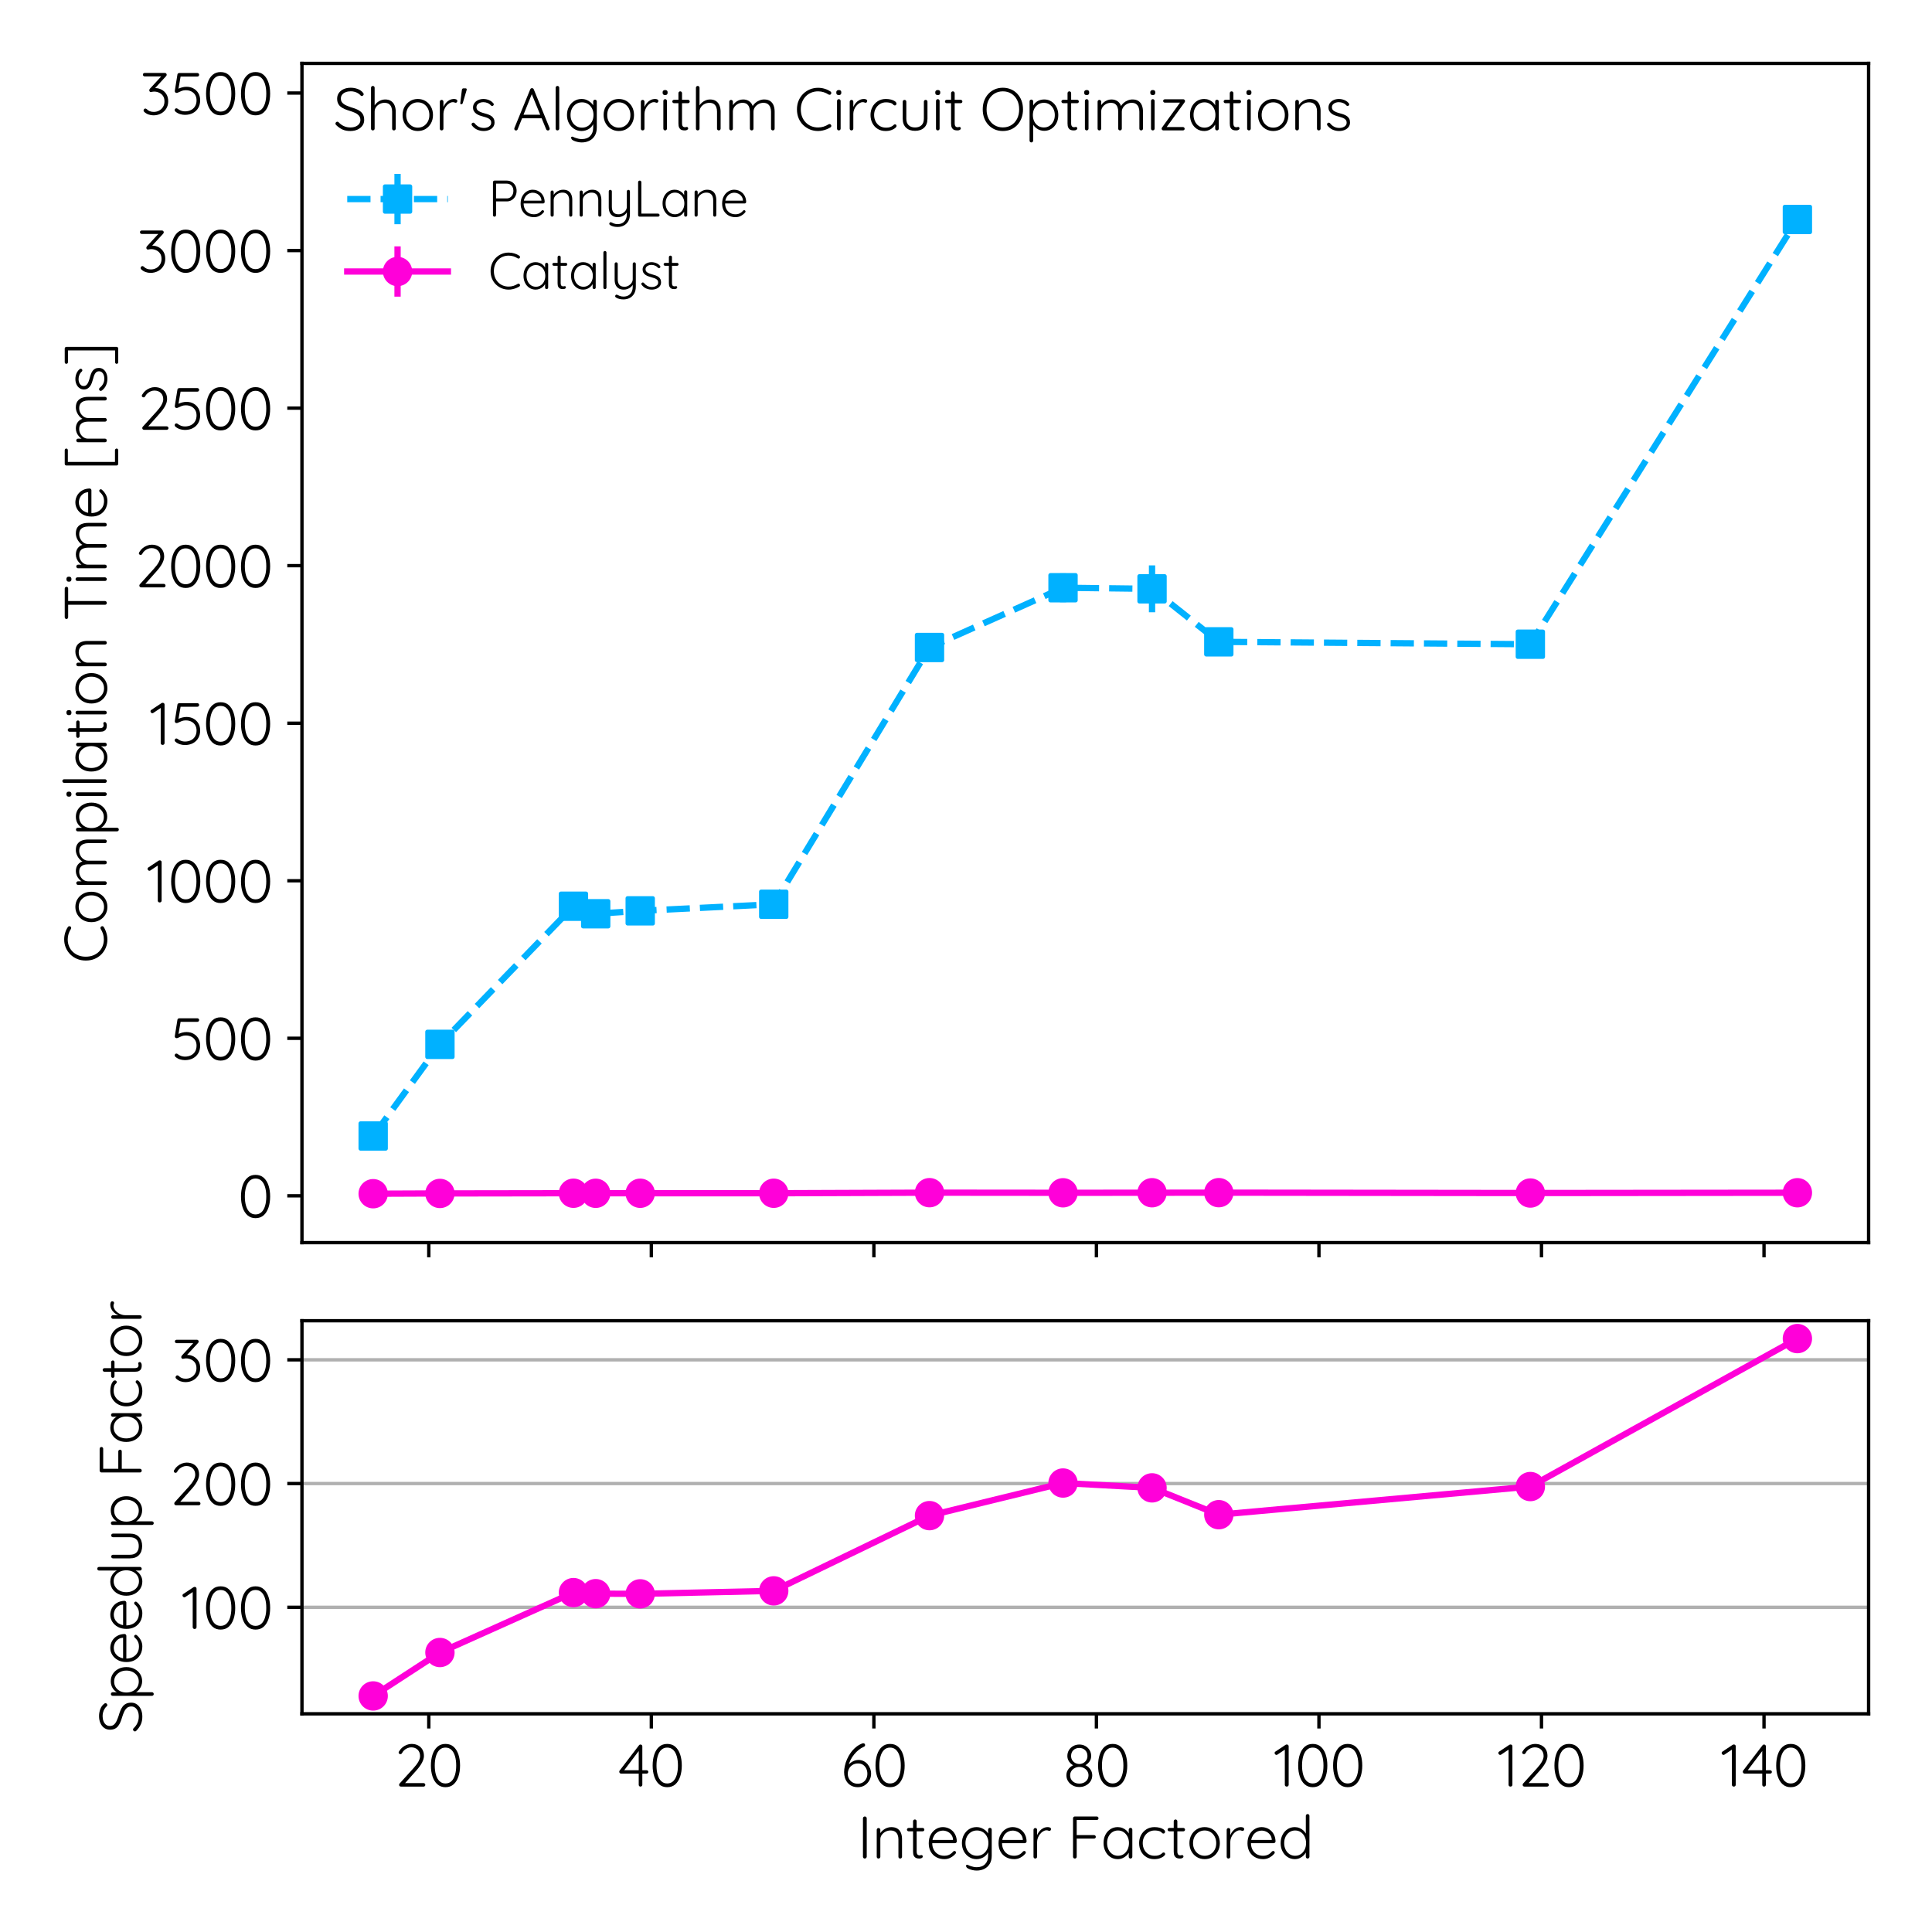 <?xml version="1.0" encoding="utf-8" standalone="no"?>
<!DOCTYPE svg PUBLIC "-//W3C//DTD SVG 1.1//EN"
  "http://www.w3.org/Graphics/SVG/1.1/DTD/svg11.dtd">
<svg xmlns:xlink="http://www.w3.org/1999/xlink" width="460.8pt" height="460.8pt" viewBox="0 0 460.8 460.8" xmlns="http://www.w3.org/2000/svg" version="1.1">
 <defs>
  <style type="text/css">*{stroke-linejoin: round; stroke-linecap: butt}</style>
 </defs>
 <g id="figure_1">
  <g id="patch_1">
   <path d="M 0 460.8 
L 460.8 460.8 
L 460.8 0 
L 0 0 
z
" style="fill: #ffffff"/>
  </g>
  <g id="axes_1">
   <g id="patch_2">
    <path d="M 72.02 296.385 
L 445.68 296.385 
L 445.68 15.12 
L 72.02 15.12 
z
" style="fill: #ffffff"/>
   </g>
   <g id="matplotlib.axis_1">
    <g id="xtick_1">
     <g id="line2d_1">
      <defs>
       <path id="m6ba1f72f2b" d="M 0 0 
L 0 3.5 
" style="stroke: #000000; stroke-width: 0.8"/>
      </defs>
      <g>
       <use xlink:href="#m6ba1f72f2b" x="102.274" y="296.385" style="stroke: #000000; stroke-width: 0.8"/>
      </g>
     </g>
    </g>
    <g id="xtick_2">
     <g id="line2d_2">
      <g>
       <use xlink:href="#m6ba1f72f2b" x="155.35" y="296.385" style="stroke: #000000; stroke-width: 0.8"/>
      </g>
     </g>
    </g>
    <g id="xtick_3">
     <g id="line2d_3">
      <g>
       <use xlink:href="#m6ba1f72f2b" x="208.427" y="296.385" style="stroke: #000000; stroke-width: 0.8"/>
      </g>
     </g>
    </g>
    <g id="xtick_4">
     <g id="line2d_4">
      <g>
       <use xlink:href="#m6ba1f72f2b" x="261.504" y="296.385" style="stroke: #000000; stroke-width: 0.8"/>
      </g>
     </g>
    </g>
    <g id="xtick_5">
     <g id="line2d_5">
      <g>
       <use xlink:href="#m6ba1f72f2b" x="314.581" y="296.385" style="stroke: #000000; stroke-width: 0.8"/>
      </g>
     </g>
    </g>
    <g id="xtick_6">
     <g id="line2d_6">
      <g>
       <use xlink:href="#m6ba1f72f2b" x="367.657" y="296.385" style="stroke: #000000; stroke-width: 0.8"/>
      </g>
     </g>
    </g>
    <g id="xtick_7">
     <g id="line2d_7">
      <g>
       <use xlink:href="#m6ba1f72f2b" x="420.734" y="296.385" style="stroke: #000000; stroke-width: 0.8"/>
      </g>
     </g>
    </g>
   </g>
   <g id="matplotlib.axis_2">
    <g id="ytick_1">
     <g id="line2d_8">
      <defs>
       <path id="md5bbe6d0d8" d="M 0 0 
L -3.5 0 
" style="stroke: #000000; stroke-width: 0.8"/>
      </defs>
      <g>
       <use xlink:href="#md5bbe6d0d8" x="72.02" y="285.216" style="stroke: #000000; stroke-width: 0.8"/>
      </g>
     </g>
     <g id="text_1">
      <!-- 0 -->
      <g transform="translate(56.69 290.396) scale(0.14 -0.14)">
       <defs>
        <path id="Quicksand-Regular-30" d="M 1901 -64 
Q 1389 -64 1043 243 
Q 698 550 525 1072 
Q 352 1594 352 2240 
Q 352 2893 525 3414 
Q 698 3936 1043 4240 
Q 1389 4544 1901 4544 
Q 2426 4544 2768 4240 
Q 3110 3936 3283 3414 
Q 3456 2893 3456 2240 
Q 3456 1594 3283 1072 
Q 3110 550 2768 243 
Q 2426 -64 1901 -64 
z
M 1901 333 
Q 2278 333 2531 569 
Q 2784 806 2915 1238 
Q 3046 1670 3046 2240 
Q 3046 2816 2915 3248 
Q 2784 3680 2531 3917 
Q 2278 4154 1901 4154 
Q 1530 4154 1277 3917 
Q 1024 3680 893 3248 
Q 762 2816 762 2240 
Q 762 1670 893 1238 
Q 1024 806 1277 569 
Q 1530 333 1901 333 
z
" transform="scale(0.016)"/>
       </defs>
       <use xlink:href="#Quicksand-Regular-30"/>
      </g>
     </g>
    </g>
    <g id="ytick_2">
     <g id="line2d_9">
      <g>
       <use xlink:href="#md5bbe6d0d8" x="72.02" y="247.64" style="stroke: #000000; stroke-width: 0.8"/>
      </g>
     </g>
     <g id="text_2">
      <!-- 500 -->
      <g transform="translate(40.73 252.82) scale(0.14 -0.14)">
       <defs>
        <path id="Quicksand-Regular-35" d="M 1498 -13 
Q 1235 -13 969 73 
Q 704 160 499 333 
Q 461 365 438 409 
Q 416 454 416 499 
Q 416 563 467 624 
Q 518 685 602 685 
Q 672 685 742 627 
Q 909 499 1104 428 
Q 1299 358 1498 358 
Q 1875 358 2156 502 
Q 2438 646 2592 912 
Q 2746 1178 2746 1530 
Q 2746 1856 2605 2096 
Q 2464 2336 2205 2473 
Q 1946 2611 1594 2611 
Q 1363 2611 1174 2540 
Q 986 2470 848 2396 
Q 710 2323 627 2323 
Q 550 2323 502 2361 
Q 454 2400 438 2457 
Q 422 2515 435 2579 
L 710 4288 
Q 717 4346 771 4394 
Q 826 4442 909 4442 
L 2835 4442 
Q 2912 4442 2966 4387 
Q 3021 4333 3021 4256 
Q 3021 4173 2966 4118 
Q 2912 4064 2835 4064 
L 998 4064 
L 1056 4122 
L 794 2605 
L 678 2688 
Q 762 2752 918 2816 
Q 1075 2880 1270 2928 
Q 1466 2976 1683 2976 
Q 2099 2976 2425 2793 
Q 2752 2611 2941 2288 
Q 3130 1965 3130 1542 
Q 3130 1075 2928 726 
Q 2726 378 2361 182 
Q 1997 -13 1498 -13 
z
" transform="scale(0.016)"/>
       </defs>
       <use xlink:href="#Quicksand-Regular-35"/>
       <use xlink:href="#Quicksand-Regular-30" x="54.5"/>
       <use xlink:href="#Quicksand-Regular-30" x="114"/>
      </g>
     </g>
    </g>
    <g id="ytick_3">
     <g id="line2d_10">
      <g>
       <use xlink:href="#md5bbe6d0d8" x="72.02" y="210.064" style="stroke: #000000; stroke-width: 0.8"/>
      </g>
     </g>
     <g id="text_3">
      <!-- 1000 -->
      <g transform="translate(34.85 215.244) scale(0.14 -0.14)">
       <defs>
        <path id="Quicksand-Regular-31" d="M 1446 0 
Q 1357 0 1299 57 
Q 1242 115 1242 192 
L 1242 4045 
L 1312 3981 
L 461 3411 
Q 410 3373 352 3373 
Q 275 3373 214 3437 
Q 154 3501 154 3578 
Q 154 3680 256 3738 
L 1325 4448 
Q 1363 4474 1404 4480 
Q 1446 4486 1478 4480 
Q 1562 4474 1606 4419 
Q 1651 4365 1651 4288 
L 1651 192 
Q 1651 115 1593 57 
Q 1536 0 1446 0 
z
" transform="scale(0.016)"/>
       </defs>
       <use xlink:href="#Quicksand-Regular-31"/>
       <use xlink:href="#Quicksand-Regular-30" x="37"/>
       <use xlink:href="#Quicksand-Regular-30" x="96.5"/>
       <use xlink:href="#Quicksand-Regular-30" x="156"/>
      </g>
     </g>
    </g>
    <g id="ytick_4">
     <g id="line2d_11">
      <g>
       <use xlink:href="#md5bbe6d0d8" x="72.02" y="172.488" style="stroke: #000000; stroke-width: 0.8"/>
      </g>
     </g>
     <g id="text_4">
      <!-- 1500 -->
      <g transform="translate(35.55 177.668) scale(0.14 -0.14)">
       <use xlink:href="#Quicksand-Regular-31"/>
       <use xlink:href="#Quicksand-Regular-35" x="37"/>
       <use xlink:href="#Quicksand-Regular-30" x="91.5"/>
       <use xlink:href="#Quicksand-Regular-30" x="151"/>
      </g>
     </g>
    </g>
    <g id="ytick_5">
     <g id="line2d_12">
      <g>
       <use xlink:href="#md5bbe6d0d8" x="72.02" y="134.912" style="stroke: #000000; stroke-width: 0.8"/>
      </g>
     </g>
     <g id="text_5">
      <!-- 2000 -->
      <g transform="translate(32.273 140.092) scale(0.14 -0.14)">
       <defs>
        <path id="Quicksand-Regular-32" d="M 3034 371 
Q 3110 371 3164 316 
Q 3219 262 3219 186 
Q 3219 102 3164 51 
Q 3110 0 3034 0 
L 634 0 
Q 550 0 489 48 
Q 429 96 429 192 
Q 429 262 480 326 
L 1958 1958 
Q 2310 2342 2486 2665 
Q 2662 2989 2662 3245 
Q 2662 3667 2406 3923 
Q 2150 4179 1715 4179 
Q 1517 4179 1321 4096 
Q 1126 4013 976 3878 
Q 826 3744 742 3571 
Q 704 3507 662 3481 
Q 621 3456 570 3456 
Q 493 3456 435 3504 
Q 378 3552 378 3622 
Q 378 3667 400 3712 
Q 422 3757 467 3814 
Q 582 4013 787 4179 
Q 992 4346 1245 4445 
Q 1498 4544 1741 4544 
Q 2150 4544 2448 4387 
Q 2746 4230 2909 3945 
Q 3072 3661 3072 3270 
Q 3072 2938 2864 2544 
Q 2656 2150 2246 1696 
L 998 294 
L 934 371 
L 3034 371 
z
" transform="scale(0.016)"/>
       </defs>
       <use xlink:href="#Quicksand-Regular-32"/>
       <use xlink:href="#Quicksand-Regular-30" x="55.4"/>
       <use xlink:href="#Quicksand-Regular-30" x="114.9"/>
       <use xlink:href="#Quicksand-Regular-30" x="174.4"/>
      </g>
     </g>
    </g>
    <g id="ytick_6">
     <g id="line2d_13">
      <g>
       <use xlink:href="#md5bbe6d0d8" x="72.02" y="97.336" style="stroke: #000000; stroke-width: 0.8"/>
      </g>
     </g>
     <g id="text_6">
      <!-- 2500 -->
      <g transform="translate(32.973 102.516) scale(0.14 -0.14)">
       <use xlink:href="#Quicksand-Regular-32"/>
       <use xlink:href="#Quicksand-Regular-35" x="55.4"/>
       <use xlink:href="#Quicksand-Regular-30" x="109.9"/>
       <use xlink:href="#Quicksand-Regular-30" x="169.4"/>
      </g>
     </g>
    </g>
    <g id="ytick_7">
     <g id="line2d_14">
      <g>
       <use xlink:href="#md5bbe6d0d8" x="72.02" y="59.76" style="stroke: #000000; stroke-width: 0.8"/>
      </g>
     </g>
     <g id="text_7">
      <!-- 3000 -->
      <g transform="translate(32.693 64.94) scale(0.14 -0.14)">
       <defs>
        <path id="Quicksand-Regular-33" d="M 570 659 
Q 602 659 637 646 
Q 672 634 723 589 
Q 858 448 1043 374 
Q 1229 301 1466 301 
Q 1779 301 2038 441 
Q 2298 582 2451 835 
Q 2605 1088 2605 1414 
Q 2605 1786 2441 2013 
Q 2278 2240 2025 2352 
Q 1773 2464 1510 2464 
Q 1440 2464 1373 2454 
Q 1306 2445 1248 2432 
Q 1190 2419 1158 2419 
Q 1075 2419 1030 2473 
Q 986 2528 986 2611 
Q 986 2656 1005 2691 
Q 1024 2726 1056 2771 
L 2355 4186 
L 2432 4083 
L 493 4083 
Q 416 4083 361 4137 
Q 307 4192 307 4269 
Q 307 4346 361 4397 
Q 416 4448 493 4448 
L 2643 4448 
Q 2752 4448 2797 4381 
Q 2842 4314 2842 4250 
Q 2842 4211 2822 4176 
Q 2803 4141 2771 4102 
L 1472 2688 
L 1331 2771 
Q 1350 2790 1462 2812 
Q 1574 2835 1638 2835 
Q 1990 2835 2300 2668 
Q 2611 2502 2806 2192 
Q 3002 1882 3002 1427 
Q 3002 979 2790 643 
Q 2579 307 2220 121 
Q 1862 -64 1427 -64 
Q 1165 -64 909 25 
Q 653 115 461 294 
Q 416 333 397 371 
Q 378 410 378 448 
Q 378 525 432 592 
Q 486 659 570 659 
z
" transform="scale(0.016)"/>
       </defs>
       <use xlink:href="#Quicksand-Regular-33"/>
       <use xlink:href="#Quicksand-Regular-30" x="52.4"/>
       <use xlink:href="#Quicksand-Regular-30" x="111.9"/>
       <use xlink:href="#Quicksand-Regular-30" x="171.4"/>
      </g>
     </g>
    </g>
    <g id="ytick_8">
     <g id="line2d_15">
      <g>
       <use xlink:href="#md5bbe6d0d8" x="72.02" y="22.184" style="stroke: #000000; stroke-width: 0.8"/>
      </g>
     </g>
     <g id="text_8">
      <!-- 3500 -->
      <g transform="translate(33.393 27.364) scale(0.14 -0.14)">
       <use xlink:href="#Quicksand-Regular-33"/>
       <use xlink:href="#Quicksand-Regular-35" x="52.4"/>
       <use xlink:href="#Quicksand-Regular-30" x="106.9"/>
       <use xlink:href="#Quicksand-Regular-30" x="166.4"/>
      </g>
     </g>
    </g>
    <g id="text_9">
     <!-- Compilation Time [ms] -->
     <g transform="translate(25.473 229.787) rotate(-90) scale(0.14 -0.14)">
      <defs>
       <path id="Quicksand-Regular-43" d="M 3872 4147 
Q 3949 4096 3961 4016 
Q 3974 3936 3923 3859 
Q 3878 3802 3808 3795 
Q 3738 3789 3674 3821 
Q 3430 3981 3152 4070 
Q 2874 4160 2554 4160 
Q 2163 4160 1827 4022 
Q 1491 3885 1241 3625 
Q 992 3366 854 3014 
Q 717 2662 717 2240 
Q 717 1805 857 1449 
Q 998 1094 1251 838 
Q 1504 582 1837 448 
Q 2170 314 2554 314 
Q 2867 314 3145 403 
Q 3424 493 3667 646 
Q 3731 685 3804 675 
Q 3878 666 3923 602 
Q 3981 531 3965 451 
Q 3949 371 3878 326 
Q 3718 224 3500 134 
Q 3283 45 3040 -9 
Q 2797 -64 2554 -64 
Q 2093 -64 1689 102 
Q 1286 269 972 573 
Q 659 877 483 1299 
Q 307 1722 307 2240 
Q 307 2739 480 3158 
Q 653 3578 960 3885 
Q 1267 4192 1676 4365 
Q 2086 4538 2554 4538 
Q 2918 4538 3257 4435 
Q 3597 4333 3872 4147 
z
" transform="scale(0.016)"/>
       <path id="Quicksand-Regular-6f" d="M 3552 1638 
Q 3552 1152 3341 765 
Q 3130 378 2765 157 
Q 2400 -64 1933 -64 
Q 1478 -64 1110 157 
Q 742 378 528 765 
Q 314 1152 314 1638 
Q 314 2131 528 2515 
Q 742 2899 1110 3123 
Q 1478 3347 1933 3347 
Q 2400 3347 2765 3123 
Q 3130 2899 3341 2515 
Q 3552 2131 3552 1638 
z
M 3168 1638 
Q 3168 2029 3008 2333 
Q 2848 2637 2569 2813 
Q 2291 2989 1933 2989 
Q 1587 2989 1305 2813 
Q 1024 2637 861 2333 
Q 698 2029 698 1638 
Q 698 1248 861 947 
Q 1024 646 1305 470 
Q 1587 294 1933 294 
Q 2291 294 2569 470 
Q 2848 646 3008 947 
Q 3168 1248 3168 1638 
z
" transform="scale(0.016)"/>
       <path id="Quicksand-Regular-6d" d="M 1978 3296 
Q 2374 3296 2656 3088 
Q 2938 2880 3040 2470 
L 2950 2445 
L 2989 2560 
Q 3072 2752 3267 2921 
Q 3462 3091 3712 3193 
Q 3962 3296 4218 3296 
Q 4621 3296 4867 3123 
Q 5114 2950 5226 2659 
Q 5338 2368 5338 2003 
L 5338 192 
Q 5338 115 5283 57 
Q 5229 0 5146 0 
Q 5062 0 5008 57 
Q 4954 115 4954 192 
L 4954 1984 
Q 4954 2246 4870 2464 
Q 4787 2682 4608 2810 
Q 4429 2938 4128 2938 
Q 3866 2938 3626 2810 
Q 3386 2682 3235 2464 
Q 3085 2246 3085 1984 
L 3085 192 
Q 3085 115 3030 57 
Q 2976 0 2893 0 
Q 2810 0 2755 57 
Q 2701 115 2701 192 
L 2701 2003 
Q 2701 2266 2624 2477 
Q 2547 2688 2374 2813 
Q 2202 2938 1907 2938 
Q 1645 2938 1411 2813 
Q 1178 2688 1034 2477 
Q 890 2266 890 2003 
L 890 192 
Q 890 115 832 57 
Q 774 0 698 0 
Q 608 0 557 57 
Q 506 115 506 192 
L 506 3059 
Q 506 3136 560 3193 
Q 614 3251 698 3251 
Q 781 3251 835 3193 
Q 890 3136 890 3059 
L 890 2464 
L 717 2227 
Q 736 2419 841 2611 
Q 947 2803 1120 2956 
Q 1293 3110 1513 3203 
Q 1734 3296 1978 3296 
z
" transform="scale(0.016)"/>
       <path id="Quicksand-Regular-70" d="M 2061 3296 
Q 2496 3296 2832 3081 
Q 3168 2867 3366 2492 
Q 3565 2118 3565 1632 
Q 3565 1146 3366 768 
Q 3168 390 2829 172 
Q 2490 -45 2067 -45 
Q 1843 -45 1641 22 
Q 1440 90 1273 205 
Q 1107 320 979 477 
Q 851 634 774 819 
L 890 902 
L 890 -1088 
Q 890 -1165 835 -1222 
Q 781 -1280 698 -1280 
Q 614 -1280 560 -1222 
Q 506 -1165 506 -1088 
L 506 3085 
Q 506 3168 557 3225 
Q 608 3283 698 3283 
Q 781 3283 835 3225 
Q 890 3168 890 3085 
L 890 2394 
L 800 2445 
Q 864 2643 989 2800 
Q 1114 2957 1280 3069 
Q 1446 3181 1644 3238 
Q 1843 3296 2061 3296 
z
M 2029 2938 
Q 1683 2938 1420 2768 
Q 1158 2598 1008 2307 
Q 858 2016 858 1632 
Q 858 1254 1008 953 
Q 1158 653 1420 483 
Q 1683 314 2029 314 
Q 2368 314 2627 483 
Q 2886 653 3040 953 
Q 3194 1254 3194 1632 
Q 3194 2010 3040 2304 
Q 2886 2598 2627 2768 
Q 2368 2938 2029 2938 
z
" transform="scale(0.016)"/>
       <path id="Quicksand-Regular-69" d="M 877 192 
Q 877 115 819 57 
Q 762 0 685 0 
Q 602 0 547 57 
Q 493 115 493 192 
L 493 3136 
Q 493 3213 547 3270 
Q 602 3328 685 3328 
Q 768 3328 822 3270 
Q 877 3213 877 3136 
L 877 192 
z
M 685 3763 
Q 550 3763 483 3824 
Q 416 3885 416 4000 
L 416 4064 
Q 416 4179 489 4240 
Q 563 4301 691 4301 
Q 813 4301 880 4240 
Q 947 4179 947 4064 
L 947 4000 
Q 947 3885 880 3824 
Q 813 3763 685 3763 
z
" transform="scale(0.016)"/>
       <path id="Quicksand-Regular-6c" d="M 928 192 
Q 928 115 870 57 
Q 813 0 736 0 
Q 653 0 598 57 
Q 544 115 544 192 
L 544 4544 
Q 544 4621 601 4678 
Q 659 4736 736 4736 
Q 819 4736 873 4678 
Q 928 4621 928 4544 
L 928 192 
z
" transform="scale(0.016)"/>
       <path id="Quicksand-Regular-61" d="M 3187 3270 
Q 3270 3270 3324 3212 
Q 3379 3155 3379 3072 
L 3379 192 
Q 3379 115 3321 57 
Q 3264 0 3187 0 
Q 3104 0 3049 57 
Q 2995 115 2995 192 
L 2995 954 
L 3104 1005 
Q 3104 826 3005 640 
Q 2906 454 2733 294 
Q 2560 134 2326 35 
Q 2093 -64 1824 -64 
Q 1389 -64 1046 160 
Q 704 384 509 774 
Q 314 1165 314 1651 
Q 314 2150 512 2531 
Q 710 2912 1049 3129 
Q 1389 3347 1818 3347 
Q 2093 3347 2333 3251 
Q 2573 3155 2752 2988 
Q 2931 2822 3030 2608 
Q 3130 2394 3130 2163 
L 2995 2259 
L 2995 3072 
Q 2995 3155 3049 3212 
Q 3104 3270 3187 3270 
z
M 1856 294 
Q 2195 294 2457 470 
Q 2720 646 2870 956 
Q 3021 1267 3021 1651 
Q 3021 2029 2870 2329 
Q 2720 2630 2457 2809 
Q 2195 2989 1856 2989 
Q 1523 2989 1257 2816 
Q 992 2643 841 2342 
Q 691 2042 691 1651 
Q 691 1267 841 956 
Q 992 646 1254 470 
Q 1517 294 1856 294 
z
" transform="scale(0.016)"/>
       <path id="Quicksand-Regular-74" d="M 294 3258 
L 1786 3258 
Q 1862 3258 1913 3203 
Q 1965 3149 1965 3072 
Q 1965 3002 1913 2950 
Q 1862 2899 1786 2899 
L 294 2899 
Q 218 2899 163 2953 
Q 109 3008 109 3078 
Q 109 3155 163 3206 
Q 218 3258 294 3258 
z
M 954 4160 
Q 1037 4160 1091 4102 
Q 1146 4045 1146 3968 
L 1146 755 
Q 1146 576 1194 486 
Q 1242 397 1318 368 
Q 1395 339 1472 339 
Q 1523 339 1564 355 
Q 1606 371 1658 371 
Q 1715 371 1756 326 
Q 1798 282 1798 211 
Q 1798 122 1696 61 
Q 1594 0 1453 0 
Q 1395 0 1280 9 
Q 1165 19 1043 80 
Q 922 141 842 294 
Q 762 448 762 736 
L 762 3968 
Q 762 4045 816 4102 
Q 870 4160 954 4160 
z
" transform="scale(0.016)"/>
       <path id="Quicksand-Regular-6e" d="M 2048 3347 
Q 2470 3347 2723 3177 
Q 2976 3008 3088 2717 
Q 3200 2426 3200 2074 
L 3200 192 
Q 3200 115 3142 57 
Q 3085 0 3008 0 
Q 2918 0 2867 57 
Q 2816 115 2816 192 
L 2816 2054 
Q 2816 2310 2733 2521 
Q 2650 2733 2461 2861 
Q 2272 2989 1965 2989 
Q 1690 2989 1443 2861 
Q 1197 2733 1043 2521 
Q 890 2310 890 2054 
L 890 192 
Q 890 115 832 57 
Q 774 0 698 0 
Q 608 0 557 57 
Q 506 115 506 192 
L 506 3059 
Q 506 3136 560 3193 
Q 614 3251 698 3251 
Q 781 3251 835 3193 
Q 890 3136 890 3059 
L 890 2522 
L 742 2291 
Q 755 2496 873 2685 
Q 992 2874 1177 3024 
Q 1363 3174 1590 3260 
Q 1818 3347 2048 3347 
z
" transform="scale(0.016)"/>
       <path id="Quicksand-Regular-20" transform="scale(0.016)"/>
       <path id="Quicksand-Regular-54" d="M 1933 0 
Q 1843 0 1788 57 
Q 1734 115 1734 192 
L 1734 4269 
L 2131 4269 
L 2131 192 
Q 2131 115 2073 57 
Q 2016 0 1933 0 
z
M 410 4115 
Q 333 4115 275 4166 
Q 218 4218 218 4301 
Q 218 4378 275 4429 
Q 333 4480 410 4480 
L 3456 4480 
Q 3533 4480 3590 4429 
Q 3648 4378 3648 4294 
Q 3648 4211 3590 4163 
Q 3533 4115 3456 4115 
L 410 4115 
z
" transform="scale(0.016)"/>
       <path id="Quicksand-Regular-65" d="M 1984 -64 
Q 1491 -64 1113 147 
Q 736 358 525 736 
Q 314 1114 314 1619 
Q 314 2163 528 2547 
Q 742 2931 1084 3139 
Q 1427 3347 1811 3347 
Q 2093 3347 2358 3248 
Q 2624 3149 2832 2953 
Q 3040 2758 3165 2476 
Q 3290 2195 3302 1824 
Q 3296 1747 3238 1692 
Q 3181 1638 3104 1638 
L 538 1638 
L 461 1984 
L 2982 1984 
L 2899 1907 
L 2899 2035 
Q 2874 2336 2707 2547 
Q 2541 2758 2304 2867 
Q 2067 2976 1811 2976 
Q 1619 2976 1417 2899 
Q 1216 2822 1053 2659 
Q 890 2496 787 2243 
Q 685 1990 685 1645 
Q 685 1267 838 960 
Q 992 653 1283 473 
Q 1574 294 1978 294 
Q 2202 294 2381 358 
Q 2560 422 2694 528 
Q 2829 634 2918 749 
Q 2989 806 3059 806 
Q 3123 806 3171 755 
Q 3219 704 3219 640 
Q 3219 563 3155 506 
Q 2963 275 2656 105 
Q 2349 -64 1984 -64 
z
" transform="scale(0.016)"/>
       <path id="Quicksand-Regular-5b" d="M 685 -1216 
Q 614 -1216 563 -1165 
Q 512 -1114 512 -1043 
L 512 4307 
Q 512 4378 563 4429 
Q 614 4480 685 4480 
L 2144 4480 
Q 2214 4480 2265 4432 
Q 2317 4384 2317 4314 
Q 2317 4243 2265 4195 
Q 2214 4147 2144 4147 
L 832 4147 
L 890 4192 
L 890 -954 
L 838 -870 
L 2144 -870 
Q 2214 -870 2265 -924 
Q 2317 -979 2317 -1050 
Q 2317 -1114 2265 -1165 
Q 2214 -1216 2144 -1216 
L 685 -1216 
z
" transform="scale(0.016)"/>
       <path id="Quicksand-Regular-73" d="M 320 518 
Q 269 595 272 668 
Q 275 742 352 787 
Q 403 832 470 825 
Q 538 819 595 762 
Q 768 538 1014 400 
Q 1261 262 1600 262 
Q 1779 262 1955 323 
Q 2131 384 2246 509 
Q 2362 634 2362 826 
Q 2362 1024 2246 1145 
Q 2131 1267 1948 1337 
Q 1766 1408 1562 1459 
Q 1344 1517 1139 1590 
Q 934 1664 777 1776 
Q 621 1888 525 2048 
Q 429 2208 429 2438 
Q 429 2707 576 2912 
Q 723 3117 976 3232 
Q 1229 3347 1549 3347 
Q 1709 3347 1894 3305 
Q 2080 3264 2259 3168 
Q 2438 3072 2579 2906 
Q 2637 2848 2637 2774 
Q 2637 2701 2573 2643 
Q 2522 2605 2454 2605 
Q 2387 2605 2342 2656 
Q 2189 2829 1977 2918 
Q 1766 3008 1523 3008 
Q 1338 3008 1174 2947 
Q 1011 2886 902 2764 
Q 794 2643 794 2445 
Q 806 2259 924 2144 
Q 1043 2029 1238 1952 
Q 1434 1875 1677 1811 
Q 1882 1760 2070 1689 
Q 2259 1619 2403 1513 
Q 2547 1408 2633 1248 
Q 2720 1088 2720 845 
Q 2720 563 2563 358 
Q 2406 154 2144 45 
Q 1882 -64 1562 -64 
Q 1216 -64 893 70 
Q 570 205 320 518 
z
" transform="scale(0.016)"/>
       <path id="Quicksand-Regular-5d" d="M 1856 4480 
Q 1926 4480 1977 4429 
Q 2029 4378 2029 4307 
L 2029 -1043 
Q 2029 -1114 1977 -1165 
Q 1926 -1216 1856 -1216 
L 397 -1216 
Q 326 -1216 275 -1168 
Q 224 -1120 224 -1050 
Q 224 -979 275 -931 
Q 326 -883 397 -883 
L 1709 -883 
L 1651 -928 
L 1651 4218 
L 1696 4134 
L 397 4134 
Q 326 4134 275 4188 
Q 224 4243 224 4314 
Q 224 4384 275 4432 
Q 326 4480 397 4480 
L 1856 4480 
z
" transform="scale(0.016)"/>
      </defs>
      <use xlink:href="#Quicksand-Regular-43"/>
      <use xlink:href="#Quicksand-Regular-6f" x="65.3"/>
      <use xlink:href="#Quicksand-Regular-6d" x="125.7"/>
      <use xlink:href="#Quicksand-Regular-70" x="216.9"/>
      <use xlink:href="#Quicksand-Regular-69" x="277.5"/>
      <use xlink:href="#Quicksand-Regular-6c" x="298.9"/>
      <use xlink:href="#Quicksand-Regular-61" x="321.9"/>
      <use xlink:href="#Quicksand-Regular-74" x="382.5"/>
      <use xlink:href="#Quicksand-Regular-69" x="416.4"/>
      <use xlink:href="#Quicksand-Regular-6f" x="437.8"/>
      <use xlink:href="#Quicksand-Regular-6e" x="498.2"/>
      <use xlink:href="#Quicksand-Regular-20" x="556"/>
      <use xlink:href="#Quicksand-Regular-54" x="583.3"/>
      <use xlink:href="#Quicksand-Regular-69" x="643.7"/>
      <use xlink:href="#Quicksand-Regular-6d" x="665.1"/>
      <use xlink:href="#Quicksand-Regular-65" x="756.3"/>
      <use xlink:href="#Quicksand-Regular-20" x="812.8"/>
      <use xlink:href="#Quicksand-Regular-5b" x="840.1"/>
      <use xlink:href="#Quicksand-Regular-6d" x="879.8"/>
      <use xlink:href="#Quicksand-Regular-73" x="971"/>
      <use xlink:href="#Quicksand-Regular-5d" x="1017.9"/>
     </g>
    </g>
   </g>
   <g id="LineCollection_1">
    <path d="M 89.005 271.883 
L 89.005 270.003 
" clip-path="url(#pa24c3b5146)" style="fill: none; stroke: #00b1ff; stroke-width: 1.5"/>
    <path d="M 104.928 250.349 
L 104.928 247.83 
" clip-path="url(#pa24c3b5146)" style="fill: none; stroke: #00b1ff; stroke-width: 1.5"/>
    <path d="M 136.774 218.296 
L 136.774 213.996 
" clip-path="url(#pa24c3b5146)" style="fill: none; stroke: #00b1ff; stroke-width: 1.5"/>
    <path d="M 142.081 219.793 
L 142.081 216.084 
" clip-path="url(#pa24c3b5146)" style="fill: none; stroke: #00b1ff; stroke-width: 1.5"/>
    <path d="M 152.697 217.901 
L 152.697 216.59 
" clip-path="url(#pa24c3b5146)" style="fill: none; stroke: #00b1ff; stroke-width: 1.5"/>
    <path d="M 184.543 217.871 
L 184.543 213.477 
" clip-path="url(#pa24c3b5146)" style="fill: none; stroke: #00b1ff; stroke-width: 1.5"/>
    <path d="M 221.696 156.262 
L 221.696 152.606 
" clip-path="url(#pa24c3b5146)" style="fill: none; stroke: #00b1ff; stroke-width: 1.5"/>
    <path d="M 253.542 143.63 
L 253.542 136.736 
" clip-path="url(#pa24c3b5146)" style="fill: none; stroke: #00b1ff; stroke-width: 1.5"/>
    <path d="M 274.773 146.026 
L 274.773 134.853 
" clip-path="url(#pa24c3b5146)" style="fill: none; stroke: #00b1ff; stroke-width: 1.5"/>
    <path d="M 290.696 155.666 
L 290.696 150.508 
" clip-path="url(#pa24c3b5146)" style="fill: none; stroke: #00b1ff; stroke-width: 1.5"/>
    <path d="M 365.003 155.761 
L 365.003 151.545 
" clip-path="url(#pa24c3b5146)" style="fill: none; stroke: #00b1ff; stroke-width: 1.5"/>
    <path d="M 428.695 53.347 
L 428.695 51.343 
" clip-path="url(#pa24c3b5146)" style="fill: none; stroke: #00b1ff; stroke-width: 1.5"/>
   </g>
   <g id="LineCollection_2">
    <path d="M 89.005 284.716 
L 89.005 284.707 
" clip-path="url(#pa24c3b5146)" style="fill: none; stroke: #ff00d9; stroke-width: 1.5"/>
    <path d="M 104.928 284.656 
L 104.928 284.636 
" clip-path="url(#pa24c3b5146)" style="fill: none; stroke: #ff00d9; stroke-width: 1.5"/>
    <path d="M 136.774 284.607 
L 136.774 284.59 
" clip-path="url(#pa24c3b5146)" style="fill: none; stroke: #ff00d9; stroke-width: 1.5"/>
    <path d="M 142.081 284.617 
L 142.081 284.602 
" clip-path="url(#pa24c3b5146)" style="fill: none; stroke: #ff00d9; stroke-width: 1.5"/>
    <path d="M 152.697 284.609 
L 152.697 284.596 
" clip-path="url(#pa24c3b5146)" style="fill: none; stroke: #ff00d9; stroke-width: 1.5"/>
    <path d="M 184.543 284.615 
L 184.543 284.588 
" clip-path="url(#pa24c3b5146)" style="fill: none; stroke: #ff00d9; stroke-width: 1.5"/>
    <path d="M 221.696 284.529 
L 221.696 284.4 
" clip-path="url(#pa24c3b5146)" style="fill: none; stroke: #ff00d9; stroke-width: 1.5"/>
    <path d="M 253.542 284.526 
L 253.542 284.458 
" clip-path="url(#pa24c3b5146)" style="fill: none; stroke: #ff00d9; stroke-width: 1.5"/>
    <path d="M 274.773 284.517 
L 274.773 284.441 
" clip-path="url(#pa24c3b5146)" style="fill: none; stroke: #ff00d9; stroke-width: 1.5"/>
    <path d="M 290.696 284.574 
L 290.696 284.345 
" clip-path="url(#pa24c3b5146)" style="fill: none; stroke: #ff00d9; stroke-width: 1.5"/>
    <path d="M 365.003 284.561 
L 365.003 284.538 
" clip-path="url(#pa24c3b5146)" style="fill: none; stroke: #ff00d9; stroke-width: 1.5"/>
    <path d="M 428.695 284.503 
L 428.695 284.46 
" clip-path="url(#pa24c3b5146)" style="fill: none; stroke: #ff00d9; stroke-width: 1.5"/>
   </g>
   <g id="line2d_16">
    <path d="M 89.005 270.943 
L 104.928 249.09 
L 136.774 216.146 
L 142.081 217.938 
L 152.697 217.246 
L 184.543 215.674 
L 221.696 154.434 
L 253.542 140.183 
L 274.773 140.44 
L 290.696 153.087 
L 365.003 153.653 
L 428.695 52.345 
" clip-path="url(#pa24c3b5146)" style="fill: none; stroke-dasharray: 5.55,2.4; stroke-dashoffset: 0; stroke: #00b1ff; stroke-width: 1.5"/>
    <defs>
     <path id="mfa89ddcaf7" d="M -3 3 
L 3 3 
L 3 -3 
L -3 -3 
z
" style="stroke: #00b1ff; stroke-linejoin: miter"/>
    </defs>
    <g clip-path="url(#pa24c3b5146)">
     <use xlink:href="#mfa89ddcaf7" x="89.005" y="270.943" style="fill: #00b1ff; stroke: #00b1ff; stroke-linejoin: miter"/>
     <use xlink:href="#mfa89ddcaf7" x="104.928" y="249.09" style="fill: #00b1ff; stroke: #00b1ff; stroke-linejoin: miter"/>
     <use xlink:href="#mfa89ddcaf7" x="136.774" y="216.146" style="fill: #00b1ff; stroke: #00b1ff; stroke-linejoin: miter"/>
     <use xlink:href="#mfa89ddcaf7" x="142.081" y="217.938" style="fill: #00b1ff; stroke: #00b1ff; stroke-linejoin: miter"/>
     <use xlink:href="#mfa89ddcaf7" x="152.697" y="217.246" style="fill: #00b1ff; stroke: #00b1ff; stroke-linejoin: miter"/>
     <use xlink:href="#mfa89ddcaf7" x="184.543" y="215.674" style="fill: #00b1ff; stroke: #00b1ff; stroke-linejoin: miter"/>
     <use xlink:href="#mfa89ddcaf7" x="221.696" y="154.434" style="fill: #00b1ff; stroke: #00b1ff; stroke-linejoin: miter"/>
     <use xlink:href="#mfa89ddcaf7" x="253.542" y="140.183" style="fill: #00b1ff; stroke: #00b1ff; stroke-linejoin: miter"/>
     <use xlink:href="#mfa89ddcaf7" x="274.773" y="140.44" style="fill: #00b1ff; stroke: #00b1ff; stroke-linejoin: miter"/>
     <use xlink:href="#mfa89ddcaf7" x="290.696" y="153.087" style="fill: #00b1ff; stroke: #00b1ff; stroke-linejoin: miter"/>
     <use xlink:href="#mfa89ddcaf7" x="365.003" y="153.653" style="fill: #00b1ff; stroke: #00b1ff; stroke-linejoin: miter"/>
     <use xlink:href="#mfa89ddcaf7" x="428.695" y="52.345" style="fill: #00b1ff; stroke: #00b1ff; stroke-linejoin: miter"/>
    </g>
   </g>
   <g id="line2d_17">
    <path d="M 89.005 284.712 
L 104.928 284.646 
L 136.774 284.598 
L 142.081 284.609 
L 152.697 284.602 
L 184.543 284.602 
L 221.696 284.464 
L 253.542 284.492 
L 274.773 284.479 
L 290.696 284.46 
L 365.003 284.55 
L 428.695 284.481 
" clip-path="url(#pa24c3b5146)" style="fill: none; stroke: #ff00d9; stroke-width: 1.5; stroke-linecap: square"/>
    <defs>
     <path id="mc2cbb897ce" d="M 0 3 
C 0.796 3 1.559 2.684 2.121 2.121 
C 2.684 1.559 3 0.796 3 0 
C 3 -0.796 2.684 -1.559 2.121 -2.121 
C 1.559 -2.684 0.796 -3 0 -3 
C -0.796 -3 -1.559 -2.684 -2.121 -2.121 
C -2.684 -1.559 -3 -0.796 -3 0 
C -3 0.796 -2.684 1.559 -2.121 2.121 
C -1.559 2.684 -0.796 3 0 3 
z
" style="stroke: #ff00d9"/>
    </defs>
    <g clip-path="url(#pa24c3b5146)">
     <use xlink:href="#mc2cbb897ce" x="89.005" y="284.712" style="fill: #ff00d9; stroke: #ff00d9"/>
     <use xlink:href="#mc2cbb897ce" x="104.928" y="284.646" style="fill: #ff00d9; stroke: #ff00d9"/>
     <use xlink:href="#mc2cbb897ce" x="136.774" y="284.598" style="fill: #ff00d9; stroke: #ff00d9"/>
     <use xlink:href="#mc2cbb897ce" x="142.081" y="284.609" style="fill: #ff00d9; stroke: #ff00d9"/>
     <use xlink:href="#mc2cbb897ce" x="152.697" y="284.602" style="fill: #ff00d9; stroke: #ff00d9"/>
     <use xlink:href="#mc2cbb897ce" x="184.543" y="284.602" style="fill: #ff00d9; stroke: #ff00d9"/>
     <use xlink:href="#mc2cbb897ce" x="221.696" y="284.464" style="fill: #ff00d9; stroke: #ff00d9"/>
     <use xlink:href="#mc2cbb897ce" x="253.542" y="284.492" style="fill: #ff00d9; stroke: #ff00d9"/>
     <use xlink:href="#mc2cbb897ce" x="274.773" y="284.479" style="fill: #ff00d9; stroke: #ff00d9"/>
     <use xlink:href="#mc2cbb897ce" x="290.696" y="284.46" style="fill: #ff00d9; stroke: #ff00d9"/>
     <use xlink:href="#mc2cbb897ce" x="365.003" y="284.55" style="fill: #ff00d9; stroke: #ff00d9"/>
     <use xlink:href="#mc2cbb897ce" x="428.695" y="284.481" style="fill: #ff00d9; stroke: #ff00d9"/>
    </g>
   </g>
   <g id="patch_3">
    <path d="M 72.02 296.385 
L 72.02 15.12 
" style="fill: none; stroke: #000000; stroke-width: 0.8; stroke-linejoin: miter; stroke-linecap: square"/>
   </g>
   <g id="patch_4">
    <path d="M 445.68 296.385 
L 445.68 15.12 
" style="fill: none; stroke: #000000; stroke-width: 0.8; stroke-linejoin: miter; stroke-linecap: square"/>
   </g>
   <g id="patch_5">
    <path d="M 72.02 296.385 
L 445.68 296.385 
" style="fill: none; stroke: #000000; stroke-width: 0.8; stroke-linejoin: miter; stroke-linecap: square"/>
   </g>
   <g id="patch_6">
    <path d="M 72.02 15.12 
L 445.68 15.12 
" style="fill: none; stroke: #000000; stroke-width: 0.8; stroke-linejoin: miter; stroke-linecap: square"/>
   </g>
   <g id="text_10">
    <!-- Shor's Algorithm Circuit Optimizations -->
    <g transform="translate(79.493 31.105) scale(0.14 -0.14)">
     <defs>
      <path id="Quicksand-Regular-53" d="M 1837 -64 
Q 1350 -70 992 90 
Q 634 250 307 570 
Q 275 595 252 633 
Q 230 672 230 723 
Q 230 800 291 864 
Q 352 928 429 928 
Q 506 928 570 864 
Q 819 595 1136 454 
Q 1453 314 1818 314 
Q 2125 314 2365 410 
Q 2605 506 2745 685 
Q 2886 864 2886 1101 
Q 2886 1395 2726 1577 
Q 2566 1760 2304 1878 
Q 2042 1997 1722 2093 
Q 1459 2170 1222 2269 
Q 986 2368 800 2512 
Q 614 2656 512 2867 
Q 410 3078 410 3379 
Q 410 3718 589 3980 
Q 768 4243 1097 4393 
Q 1427 4544 1862 4544 
Q 2240 4544 2589 4416 
Q 2938 4288 3142 4038 
Q 3238 3936 3238 3853 
Q 3238 3789 3174 3725 
Q 3110 3661 3034 3661 
Q 2970 3661 2925 3706 
Q 2816 3840 2649 3945 
Q 2483 4051 2281 4108 
Q 2080 4166 1862 4166 
Q 1562 4166 1322 4073 
Q 1082 3981 944 3808 
Q 806 3635 806 3392 
Q 806 3123 960 2950 
Q 1114 2778 1363 2666 
Q 1613 2554 1894 2458 
Q 2170 2381 2422 2281 
Q 2675 2182 2870 2035 
Q 3066 1888 3178 1664 
Q 3290 1440 3290 1101 
Q 3290 774 3104 512 
Q 2918 250 2595 96 
Q 2272 -58 1837 -64 
z
" transform="scale(0.016)"/>
      <path id="Quicksand-Regular-68" d="M 1997 3296 
Q 2400 3296 2649 3123 
Q 2899 2950 3017 2656 
Q 3136 2362 3136 2003 
L 3136 192 
Q 3136 115 3078 57 
Q 3021 0 2944 0 
Q 2854 0 2803 57 
Q 2752 115 2752 192 
L 2752 2003 
Q 2752 2266 2672 2477 
Q 2592 2688 2413 2813 
Q 2234 2938 1933 2938 
Q 1664 2938 1424 2813 
Q 1184 2688 1037 2477 
Q 890 2266 890 2003 
L 890 192 
Q 890 115 832 57 
Q 774 0 698 0 
Q 608 0 557 57 
Q 506 115 506 192 
L 506 4544 
Q 506 4621 560 4678 
Q 614 4736 698 4736 
Q 781 4736 835 4678 
Q 890 4621 890 4544 
L 890 2470 
L 742 2246 
Q 755 2445 867 2633 
Q 979 2822 1158 2972 
Q 1338 3123 1555 3209 
Q 1773 3296 1997 3296 
z
" transform="scale(0.016)"/>
      <path id="Quicksand-Regular-72" d="M 698 0 
Q 608 0 557 57 
Q 506 115 506 192 
L 506 3059 
Q 506 3136 560 3193 
Q 614 3251 698 3251 
Q 781 3251 835 3193 
Q 890 3136 890 3059 
L 890 2099 
L 794 2080 
Q 813 2304 905 2525 
Q 998 2746 1158 2931 
Q 1318 3117 1539 3232 
Q 1760 3347 2035 3347 
Q 2150 3347 2259 3299 
Q 2368 3251 2368 3142 
Q 2368 3046 2317 2995 
Q 2266 2944 2195 2944 
Q 2138 2944 2070 2976 
Q 2003 3008 1894 3008 
Q 1715 3008 1536 2902 
Q 1357 2797 1209 2617 
Q 1062 2438 976 2217 
Q 890 1997 890 1773 
L 890 192 
Q 890 115 832 57 
Q 774 0 698 0 
z
" transform="scale(0.016)"/>
      <path id="Quicksand-Regular-27" d="M 448 4314 
Q 467 4480 634 4480 
L 845 4480 
Q 928 4474 950 4426 
Q 973 4378 954 4301 
L 544 2918 
Q 506 2784 365 2784 
Q 262 2784 282 2950 
L 448 4314 
z
" transform="scale(0.016)"/>
      <path id="Quicksand-Regular-41" d="M 2099 3987 
L 544 122 
Q 518 58 473 26 
Q 429 -6 371 -6 
Q 282 -6 237 42 
Q 192 90 186 160 
Q 179 192 192 237 
L 1882 4371 
Q 1914 4442 1962 4470 
Q 2010 4499 2074 4499 
Q 2138 4499 2186 4464 
Q 2234 4429 2259 4371 
L 3942 256 
Q 3955 218 3955 179 
Q 3955 90 3897 42 
Q 3840 -6 3763 -6 
Q 3699 -6 3651 29 
Q 3603 64 3578 122 
L 1984 4013 
L 2099 3987 
z
M 915 1293 
L 1075 1670 
L 3059 1670 
L 3136 1293 
L 915 1293 
z
" transform="scale(0.016)"/>
      <path id="Quicksand-Regular-67" d="M 1869 3347 
Q 2157 3347 2400 3248 
Q 2643 3149 2825 2992 
Q 3008 2835 3110 2659 
Q 3213 2483 3213 2323 
L 3104 2477 
L 3104 3072 
Q 3104 3155 3158 3212 
Q 3213 3270 3296 3270 
Q 3386 3270 3437 3212 
Q 3488 3155 3488 3072 
L 3488 301 
Q 3488 -211 3277 -563 
Q 3066 -915 2704 -1097 
Q 2342 -1280 1882 -1280 
Q 1658 -1280 1411 -1222 
Q 1165 -1165 989 -1075 
Q 813 -986 794 -890 
Q 742 -832 745 -777 
Q 749 -723 800 -685 
Q 864 -640 934 -675 
Q 1005 -710 1146 -768 
Q 1210 -787 1318 -825 
Q 1427 -864 1577 -893 
Q 1728 -922 1894 -922 
Q 2470 -922 2787 -592 
Q 3104 -262 3104 275 
L 3104 890 
L 3174 870 
Q 3117 640 2985 467 
Q 2854 294 2675 176 
Q 2496 58 2288 -3 
Q 2080 -64 1875 -64 
Q 1434 -64 1082 160 
Q 730 384 522 768 
Q 314 1152 314 1645 
Q 314 2131 522 2518 
Q 730 2906 1078 3126 
Q 1427 3347 1869 3347 
z
M 1914 2989 
Q 1562 2989 1283 2813 
Q 1005 2637 848 2333 
Q 691 2029 691 1645 
Q 691 1261 848 953 
Q 1005 646 1283 470 
Q 1562 294 1914 294 
Q 2266 294 2541 467 
Q 2816 640 2976 944 
Q 3136 1248 3136 1645 
Q 3136 2042 2976 2346 
Q 2816 2650 2541 2819 
Q 2266 2989 1914 2989 
z
" transform="scale(0.016)"/>
      <path id="Quicksand-Regular-63" d="M 1946 3347 
Q 2253 3347 2509 3280 
Q 2765 3213 2921 3097 
Q 3078 2982 3078 2848 
Q 3078 2784 3033 2723 
Q 2989 2662 2912 2662 
Q 2835 2662 2787 2700 
Q 2739 2739 2691 2790 
Q 2643 2842 2554 2886 
Q 2470 2925 2316 2957 
Q 2163 2989 1965 2989 
Q 1606 2989 1318 2809 
Q 1030 2630 864 2326 
Q 698 2022 698 1645 
Q 698 1261 858 953 
Q 1018 646 1299 470 
Q 1581 294 1958 294 
Q 2214 294 2355 339 
Q 2496 384 2598 442 
Q 2720 512 2774 579 
Q 2829 646 2918 646 
Q 3002 646 3043 598 
Q 3085 550 3085 474 
Q 3085 371 2934 246 
Q 2784 122 2521 29 
Q 2259 -64 1920 -64 
Q 1440 -64 1078 160 
Q 717 384 515 771 
Q 314 1158 314 1645 
Q 314 2112 518 2496 
Q 723 2880 1091 3113 
Q 1459 3347 1946 3347 
z
" transform="scale(0.016)"/>
      <path id="Quicksand-Regular-75" d="M 2950 3251 
Q 3034 3251 3088 3193 
Q 3142 3136 3142 3059 
L 3142 1254 
Q 3142 621 2784 288 
Q 2426 -45 1818 -45 
Q 1216 -45 861 288 
Q 506 621 506 1254 
L 506 3059 
Q 506 3136 560 3193 
Q 614 3251 698 3251 
Q 781 3251 835 3193 
Q 890 3136 890 3059 
L 890 1254 
Q 890 794 1136 554 
Q 1382 314 1818 314 
Q 2259 314 2508 554 
Q 2758 794 2758 1254 
L 2758 3059 
Q 2758 3136 2809 3193 
Q 2861 3251 2950 3251 
z
" transform="scale(0.016)"/>
      <path id="Quicksand-Regular-4f" d="M 4595 2240 
Q 4595 1734 4438 1315 
Q 4282 896 3994 585 
Q 3706 275 3312 105 
Q 2918 -64 2451 -64 
Q 1984 -64 1590 105 
Q 1197 275 909 585 
Q 621 896 464 1315 
Q 307 1734 307 2240 
Q 307 2746 464 3165 
Q 621 3584 909 3894 
Q 1197 4205 1590 4374 
Q 1984 4544 2451 4544 
Q 2918 4544 3312 4374 
Q 3706 4205 3994 3894 
Q 4282 3584 4438 3165 
Q 4595 2746 4595 2240 
z
M 4186 2240 
Q 4186 2810 3965 3242 
Q 3744 3674 3353 3917 
Q 2963 4160 2451 4160 
Q 1946 4160 1552 3917 
Q 1158 3674 937 3242 
Q 717 2810 717 2240 
Q 717 1670 937 1238 
Q 1158 806 1552 563 
Q 1946 320 2451 320 
Q 2963 320 3353 563 
Q 3744 806 3965 1238 
Q 4186 1670 4186 2240 
z
" transform="scale(0.016)"/>
      <path id="Quicksand-Regular-7a" d="M 2554 358 
Q 2630 358 2684 304 
Q 2739 250 2739 179 
Q 2739 102 2684 51 
Q 2630 0 2554 0 
L 474 0 
Q 390 0 339 64 
Q 288 128 288 186 
Q 288 224 301 259 
Q 314 294 346 333 
L 2285 3014 
L 2310 2957 
L 634 2957 
Q 557 2957 502 3011 
Q 448 3066 448 3136 
Q 448 3213 502 3264 
Q 557 3315 634 3315 
L 2598 3315 
Q 2669 3315 2723 3257 
Q 2778 3200 2778 3123 
Q 2778 3085 2765 3053 
Q 2752 3021 2726 2982 
L 800 326 
L 723 358 
L 2554 358 
z
" transform="scale(0.016)"/>
     </defs>
     <use xlink:href="#Quicksand-Regular-53"/>
     <use xlink:href="#Quicksand-Regular-68" x="56.2"/>
     <use xlink:href="#Quicksand-Regular-6f" x="113"/>
     <use xlink:href="#Quicksand-Regular-72" x="173.4"/>
     <use xlink:href="#Quicksand-Regular-27" x="211.9"/>
     <use xlink:href="#Quicksand-Regular-73" x="231.2"/>
     <use xlink:href="#Quicksand-Regular-20" x="278.1"/>
     <use xlink:href="#Quicksand-Regular-41" x="305.4"/>
     <use xlink:href="#Quicksand-Regular-6c" x="370.1"/>
     <use xlink:href="#Quicksand-Regular-67" x="393.1"/>
     <use xlink:href="#Quicksand-Regular-6f" x="455.5"/>
     <use xlink:href="#Quicksand-Regular-72" x="515.9"/>
     <use xlink:href="#Quicksand-Regular-69" x="554.4"/>
     <use xlink:href="#Quicksand-Regular-74" x="575.8"/>
     <use xlink:href="#Quicksand-Regular-68" x="609.7"/>
     <use xlink:href="#Quicksand-Regular-6d" x="666.5"/>
     <use xlink:href="#Quicksand-Regular-20" x="757.7"/>
     <use xlink:href="#Quicksand-Regular-43" x="785"/>
     <use xlink:href="#Quicksand-Regular-69" x="850.3"/>
     <use xlink:href="#Quicksand-Regular-72" x="871.7"/>
     <use xlink:href="#Quicksand-Regular-63" x="910.2"/>
     <use xlink:href="#Quicksand-Regular-75" x="962"/>
     <use xlink:href="#Quicksand-Regular-69" x="1018.9"/>
     <use xlink:href="#Quicksand-Regular-74" x="1040.3"/>
     <use xlink:href="#Quicksand-Regular-20" x="1074.2"/>
     <use xlink:href="#Quicksand-Regular-4f" x="1101.5"/>
     <use xlink:href="#Quicksand-Regular-70" x="1178.1"/>
     <use xlink:href="#Quicksand-Regular-74" x="1238.7"/>
     <use xlink:href="#Quicksand-Regular-69" x="1272.6"/>
     <use xlink:href="#Quicksand-Regular-6d" x="1294"/>
     <use xlink:href="#Quicksand-Regular-69" x="1385.2"/>
     <use xlink:href="#Quicksand-Regular-7a" x="1406.6"/>
     <use xlink:href="#Quicksand-Regular-61" x="1454.5"/>
     <use xlink:href="#Quicksand-Regular-74" x="1515.1"/>
     <use xlink:href="#Quicksand-Regular-69" x="1549"/>
     <use xlink:href="#Quicksand-Regular-6f" x="1570.4"/>
     <use xlink:href="#Quicksand-Regular-6e" x="1630.8"/>
     <use xlink:href="#Quicksand-Regular-73" x="1688.6"/>
    </g>
   </g>
   <g id="legend_1">
    <g id="LineCollection_3">
     <path d="M 94.82 53.476 
L 94.82 41.476 
" style="fill: none; stroke: #00b1ff; stroke-width: 1.5"/>
    </g>
    <g id="line2d_18">
     <path d="M 82.82 47.476 
L 106.82 47.476 
" style="fill: none; stroke-dasharray: 5.55,2.4; stroke-dashoffset: 0; stroke: #00b1ff; stroke-width: 1.5"/>
    </g>
    <g id="line2d_19">
     <g>
      <use xlink:href="#mfa89ddcaf7" x="94.82" y="47.476" style="fill: #00b1ff; stroke: #00b1ff; stroke-linejoin: miter"/>
     </g>
    </g>
    <g id="text_11">
     <!-- PennyLane -->
     <g transform="translate(116.42 51.676) scale(0.12 -0.12)">
      <defs>
       <path id="Quicksand-Regular-50" d="M 2310 4480 
Q 2669 4480 2944 4317 
Q 3219 4154 3379 3866 
Q 3539 3578 3539 3206 
Q 3539 2835 3379 2537 
Q 3219 2240 2944 2067 
Q 2669 1894 2310 1894 
L 954 1894 
L 986 1958 
L 986 192 
Q 986 115 928 57 
Q 870 0 794 0 
Q 704 0 653 57 
Q 602 115 602 192 
L 602 4288 
Q 602 4365 659 4422 
Q 717 4480 794 4480 
L 2310 4480 
z
M 2310 2266 
Q 2560 2266 2745 2390 
Q 2931 2515 3036 2729 
Q 3142 2944 3142 3206 
Q 3142 3469 3036 3670 
Q 2931 3872 2745 3987 
Q 2560 4102 2310 4102 
L 954 4102 
L 986 4160 
L 986 2227 
L 947 2266 
L 2310 2266 
z
" transform="scale(0.016)"/>
       <path id="Quicksand-Regular-79" d="M 2944 3328 
Q 3027 3328 3081 3270 
Q 3136 3213 3136 3136 
L 3136 314 
Q 3136 -205 2931 -560 
Q 2726 -915 2380 -1097 
Q 2035 -1280 1594 -1280 
Q 1318 -1280 1084 -1219 
Q 851 -1158 704 -1062 
Q 627 -1018 588 -954 
Q 550 -890 582 -819 
Q 614 -730 681 -701 
Q 749 -672 819 -704 
Q 928 -762 1133 -845 
Q 1338 -928 1600 -928 
Q 1952 -928 2211 -781 
Q 2470 -634 2611 -355 
Q 2752 -77 2752 307 
L 2752 768 
L 2797 614 
Q 2701 416 2525 262 
Q 2349 109 2121 22 
Q 1894 -64 1638 -64 
Q 1254 -64 1001 93 
Q 749 250 627 525 
Q 506 800 506 1171 
L 506 3136 
Q 506 3213 557 3270 
Q 608 3328 698 3328 
Q 781 3328 835 3270 
Q 890 3213 890 3136 
L 890 1229 
Q 890 781 1085 537 
Q 1280 294 1722 294 
Q 1997 294 2227 425 
Q 2458 557 2605 771 
Q 2752 986 2752 1229 
L 2752 3136 
Q 2752 3213 2806 3270 
Q 2861 3328 2944 3328 
z
" transform="scale(0.016)"/>
       <path id="Quicksand-Regular-4c" d="M 3078 378 
Q 3155 378 3212 323 
Q 3270 269 3270 192 
Q 3270 109 3212 54 
Q 3155 0 3078 0 
L 794 0 
Q 710 0 656 57 
Q 602 115 602 192 
L 602 4288 
Q 602 4365 659 4422 
Q 717 4480 806 4480 
Q 883 4480 944 4422 
Q 1005 4365 1005 4288 
L 1005 269 
L 883 378 
L 3078 378 
z
" transform="scale(0.016)"/>
      </defs>
      <use xlink:href="#Quicksand-Regular-50"/>
      <use xlink:href="#Quicksand-Regular-65" x="59.6"/>
      <use xlink:href="#Quicksand-Regular-6e" x="116.1"/>
      <use xlink:href="#Quicksand-Regular-6e" x="173.9"/>
      <use xlink:href="#Quicksand-Regular-79" x="231.7"/>
      <use xlink:href="#Quicksand-Regular-4c" x="288.5"/>
      <use xlink:href="#Quicksand-Regular-61" x="341.7"/>
      <use xlink:href="#Quicksand-Regular-6e" x="402.3"/>
      <use xlink:href="#Quicksand-Regular-65" x="460.1"/>
     </g>
    </g>
    <g id="LineCollection_4">
     <path d="M 94.82 70.756 
L 94.82 58.756 
" style="fill: none; stroke: #ff00d9; stroke-width: 1.5"/>
    </g>
    <g id="line2d_20">
     <path d="M 82.82 64.756 
L 106.82 64.756 
" style="fill: none; stroke: #ff00d9; stroke-width: 1.5; stroke-linecap: square"/>
    </g>
    <g id="line2d_21">
     <g>
      <use xlink:href="#mc2cbb897ce" x="94.82" y="64.756" style="fill: #ff00d9; stroke: #ff00d9"/>
     </g>
    </g>
    <g id="text_12">
     <!-- Catalyst -->
     <g transform="translate(116.42 68.956) scale(0.12 -0.12)">
      <use xlink:href="#Quicksand-Regular-43"/>
      <use xlink:href="#Quicksand-Regular-61" x="65.3"/>
      <use xlink:href="#Quicksand-Regular-74" x="125.9"/>
      <use xlink:href="#Quicksand-Regular-61" x="159.8"/>
      <use xlink:href="#Quicksand-Regular-6c" x="220.4"/>
      <use xlink:href="#Quicksand-Regular-79" x="243.4"/>
      <use xlink:href="#Quicksand-Regular-73" x="300.2"/>
      <use xlink:href="#Quicksand-Regular-74" x="347.1"/>
     </g>
    </g>
   </g>
  </g>
  <g id="axes_2">
   <g id="patch_7">
    <path d="M 72.02 408.76 
L 445.68 408.76 
L 445.68 315.005 
L 72.02 315.005 
z
" style="fill: #ffffff"/>
   </g>
   <g id="matplotlib.axis_3">
    <g id="xtick_8">
     <g id="line2d_22">
      <g>
       <use xlink:href="#m6ba1f72f2b" x="102.274" y="408.76" style="stroke: #000000; stroke-width: 0.8"/>
      </g>
     </g>
     <g id="text_13">
      <!-- 20 -->
      <g transform="translate(94.23 426.12) scale(0.14 -0.14)">
       <use xlink:href="#Quicksand-Regular-32"/>
       <use xlink:href="#Quicksand-Regular-30" x="55.4"/>
      </g>
     </g>
    </g>
    <g id="xtick_9">
     <g id="line2d_23">
      <g>
       <use xlink:href="#m6ba1f72f2b" x="155.35" y="408.76" style="stroke: #000000; stroke-width: 0.8"/>
      </g>
     </g>
     <g id="text_14">
      <!-- 40 -->
      <g transform="translate(147.496 426.12) scale(0.14 -0.14)">
       <defs>
        <path id="Quicksand-Regular-34" d="M 2349 0 
Q 2266 0 2214 57 
Q 2163 115 2163 192 
L 2163 3949 
L 2246 3898 
L 563 1670 
L 544 1741 
L 3002 1741 
Q 3078 1741 3132 1689 
Q 3187 1638 3187 1562 
Q 3187 1485 3132 1433 
Q 3078 1382 3002 1382 
L 282 1382 
Q 205 1382 147 1443 
Q 90 1504 90 1581 
Q 90 1651 134 1709 
L 2195 4403 
Q 2227 4448 2275 4464 
Q 2323 4480 2355 4480 
Q 2438 4480 2492 4422 
Q 2547 4365 2547 4288 
L 2547 192 
Q 2547 115 2489 57 
Q 2432 0 2349 0 
z
" transform="scale(0.016)"/>
       </defs>
       <use xlink:href="#Quicksand-Regular-34"/>
       <use xlink:href="#Quicksand-Regular-30" x="52.7"/>
      </g>
     </g>
    </g>
    <g id="xtick_10">
     <g id="line2d_24">
      <g>
       <use xlink:href="#m6ba1f72f2b" x="208.427" y="408.76" style="stroke: #000000; stroke-width: 0.8"/>
      </g>
     </g>
     <g id="text_15">
      <!-- 60 -->
      <g transform="translate(200.496 426.12) scale(0.14 -0.14)">
       <defs>
        <path id="Quicksand-Regular-36" d="M 1837 -64 
Q 1466 -64 1187 70 
Q 909 205 726 432 
Q 544 659 457 947 
Q 371 1235 371 1536 
Q 371 1843 448 2198 
Q 525 2554 685 2918 
Q 845 3283 1078 3609 
Q 1312 3936 1622 4195 
Q 1933 4454 2323 4602 
Q 2368 4614 2400 4614 
Q 2483 4614 2544 4569 
Q 2605 4525 2605 4416 
Q 2605 4352 2563 4304 
Q 2522 4256 2451 4230 
Q 2182 4115 1920 3904 
Q 1658 3693 1434 3417 
Q 1210 3142 1053 2825 
Q 896 2509 832 2182 
L 691 2099 
Q 806 2310 988 2473 
Q 1171 2637 1408 2736 
Q 1645 2835 1920 2835 
Q 2208 2835 2451 2713 
Q 2694 2592 2870 2384 
Q 3046 2176 3145 1913 
Q 3245 1651 3245 1370 
Q 3245 992 3062 665 
Q 2880 339 2563 137 
Q 2246 -64 1837 -64 
z
M 1830 307 
Q 2125 307 2355 441 
Q 2586 576 2717 816 
Q 2848 1056 2848 1370 
Q 2848 1658 2736 1904 
Q 2624 2150 2403 2307 
Q 2182 2464 1856 2464 
Q 1517 2464 1270 2310 
Q 1024 2157 893 1904 
Q 762 1651 762 1350 
Q 762 1082 890 842 
Q 1018 602 1258 454 
Q 1498 307 1830 307 
z
" transform="scale(0.016)"/>
       </defs>
       <use xlink:href="#Quicksand-Regular-36"/>
       <use xlink:href="#Quicksand-Regular-30" x="53.8"/>
      </g>
     </g>
    </g>
    <g id="xtick_11">
     <g id="line2d_25">
      <g>
       <use xlink:href="#m6ba1f72f2b" x="261.504" y="408.76" style="stroke: #000000; stroke-width: 0.8"/>
      </g>
     </g>
     <g id="text_16">
      <!-- 80 -->
      <g transform="translate(253.559 426.12) scale(0.14 -0.14)">
       <defs>
        <path id="Quicksand-Regular-38" d="M 2330 2253 
L 2310 2310 
Q 2528 2227 2707 2064 
Q 2886 1901 2995 1680 
Q 3104 1459 3104 1197 
Q 3104 851 2921 569 
Q 2739 288 2425 121 
Q 2112 -45 1728 -45 
Q 1338 -45 1027 121 
Q 717 288 534 569 
Q 352 851 352 1197 
Q 352 1478 464 1699 
Q 576 1920 758 2073 
Q 941 2227 1139 2310 
L 1120 2246 
Q 947 2330 796 2474 
Q 646 2618 550 2819 
Q 454 3021 454 3264 
Q 454 3610 624 3885 
Q 794 4160 1085 4320 
Q 1376 4480 1728 4480 
Q 2080 4480 2365 4320 
Q 2650 4160 2819 3885 
Q 2989 3610 2989 3264 
Q 2989 3014 2893 2816 
Q 2797 2618 2643 2474 
Q 2490 2330 2330 2253 
z
M 851 3264 
Q 851 3008 972 2816 
Q 1094 2624 1292 2515 
Q 1491 2406 1728 2406 
Q 1958 2406 2156 2515 
Q 2355 2624 2473 2816 
Q 2592 3008 2592 3264 
Q 2592 3642 2349 3878 
Q 2106 4115 1728 4115 
Q 1338 4115 1094 3878 
Q 851 3642 851 3264 
z
M 1728 320 
Q 2163 320 2435 569 
Q 2707 819 2707 1197 
Q 2707 1453 2572 1657 
Q 2438 1862 2214 1977 
Q 1990 2093 1728 2093 
Q 1466 2093 1242 1977 
Q 1018 1862 883 1657 
Q 749 1453 749 1197 
Q 749 819 1017 569 
Q 1286 320 1728 320 
z
" transform="scale(0.016)"/>
       </defs>
       <use xlink:href="#Quicksand-Regular-38"/>
       <use xlink:href="#Quicksand-Regular-30" x="54"/>
      </g>
     </g>
    </g>
    <g id="xtick_12">
     <g id="line2d_26">
      <g>
       <use xlink:href="#m6ba1f72f2b" x="314.581" y="408.76" style="stroke: #000000; stroke-width: 0.8"/>
      </g>
     </g>
     <g id="text_17">
      <!-- 100 -->
      <g transform="translate(303.661 426.12) scale(0.14 -0.14)">
       <use xlink:href="#Quicksand-Regular-31"/>
       <use xlink:href="#Quicksand-Regular-30" x="37"/>
       <use xlink:href="#Quicksand-Regular-30" x="96.5"/>
      </g>
     </g>
    </g>
    <g id="xtick_13">
     <g id="line2d_27">
      <g>
       <use xlink:href="#m6ba1f72f2b" x="367.657" y="408.76" style="stroke: #000000; stroke-width: 0.8"/>
      </g>
     </g>
     <g id="text_18">
      <!-- 120 -->
      <g transform="translate(357.024 426.12) scale(0.14 -0.14)">
       <use xlink:href="#Quicksand-Regular-31"/>
       <use xlink:href="#Quicksand-Regular-32" x="37"/>
       <use xlink:href="#Quicksand-Regular-30" x="92.4"/>
      </g>
     </g>
    </g>
    <g id="xtick_14">
     <g id="line2d_28">
      <g>
       <use xlink:href="#m6ba1f72f2b" x="420.734" y="408.76" style="stroke: #000000; stroke-width: 0.8"/>
      </g>
     </g>
     <g id="text_19">
      <!-- 140 -->
      <g transform="translate(410.29 426.12) scale(0.14 -0.14)">
       <use xlink:href="#Quicksand-Regular-31"/>
       <use xlink:href="#Quicksand-Regular-34" x="37"/>
       <use xlink:href="#Quicksand-Regular-30" x="89.7"/>
      </g>
     </g>
    </g>
    <g id="text_20">
     <!-- Integer Factored -->
     <g transform="translate(204.474 443.28) scale(0.14 -0.14)">
      <defs>
       <path id="Quicksand-Regular-49" d="M 1005 198 
Q 998 115 937 57 
Q 877 0 800 0 
Q 710 0 656 57 
Q 602 115 602 198 
L 602 4282 
Q 602 4365 659 4422 
Q 717 4480 806 4480 
Q 883 4480 944 4422 
Q 1005 4365 1005 4282 
L 1005 198 
z
" transform="scale(0.016)"/>
       <path id="Quicksand-Regular-46" d="M 800 0 
Q 710 0 656 57 
Q 602 115 602 192 
L 602 4288 
Q 602 4365 659 4422 
Q 717 4480 794 4480 
L 3123 4480 
Q 3206 4480 3260 4425 
Q 3315 4371 3315 4288 
Q 3315 4211 3260 4156 
Q 3206 4102 3123 4102 
L 966 4102 
L 992 4141 
L 992 2438 
L 960 2496 
L 2835 2496 
Q 2918 2496 2972 2441 
Q 3027 2387 3027 2310 
Q 3027 2227 2972 2176 
Q 2918 2125 2835 2125 
L 947 2125 
L 992 2176 
L 992 192 
Q 992 115 937 57 
Q 883 0 800 0 
z
" transform="scale(0.016)"/>
       <path id="Quicksand-Regular-64" d="M 3187 4736 
Q 3270 4736 3324 4681 
Q 3379 4627 3379 4544 
L 3379 192 
Q 3379 115 3321 57 
Q 3264 0 3187 0 
Q 3104 0 3049 57 
Q 2995 115 2995 192 
L 2995 954 
L 3104 1043 
Q 3104 864 3008 669 
Q 2912 474 2736 307 
Q 2560 141 2326 38 
Q 2093 -64 1824 -64 
Q 1395 -64 1052 160 
Q 710 384 512 768 
Q 314 1152 314 1645 
Q 314 2131 512 2518 
Q 710 2906 1049 3126 
Q 1389 3347 1818 3347 
Q 2080 3347 2317 3251 
Q 2554 3155 2736 2988 
Q 2918 2822 3024 2608 
Q 3130 2394 3130 2163 
L 2995 2259 
L 2995 4544 
Q 2995 4621 3049 4678 
Q 3104 4736 3187 4736 
z
M 1856 294 
Q 2202 294 2461 470 
Q 2720 646 2870 950 
Q 3021 1254 3021 1645 
Q 3021 2029 2870 2333 
Q 2720 2637 2457 2813 
Q 2195 2989 1856 2989 
Q 1523 2989 1257 2813 
Q 992 2637 841 2333 
Q 691 2029 691 1645 
Q 691 1261 841 953 
Q 992 646 1257 470 
Q 1523 294 1856 294 
z
" transform="scale(0.016)"/>
      </defs>
      <use xlink:href="#Quicksand-Regular-49"/>
      <use xlink:href="#Quicksand-Regular-6e" x="25"/>
      <use xlink:href="#Quicksand-Regular-74" x="82.8"/>
      <use xlink:href="#Quicksand-Regular-65" x="116.7"/>
      <use xlink:href="#Quicksand-Regular-67" x="173.2"/>
      <use xlink:href="#Quicksand-Regular-65" x="235.6"/>
      <use xlink:href="#Quicksand-Regular-72" x="292.1"/>
      <use xlink:href="#Quicksand-Regular-20" x="330.6"/>
      <use xlink:href="#Quicksand-Regular-46" x="357.9"/>
      <use xlink:href="#Quicksand-Regular-61" x="414.5"/>
      <use xlink:href="#Quicksand-Regular-63" x="475.1"/>
      <use xlink:href="#Quicksand-Regular-74" x="526.9"/>
      <use xlink:href="#Quicksand-Regular-6f" x="560.8"/>
      <use xlink:href="#Quicksand-Regular-72" x="621.2"/>
      <use xlink:href="#Quicksand-Regular-65" x="659.7"/>
      <use xlink:href="#Quicksand-Regular-64" x="716.2"/>
     </g>
    </g>
   </g>
   <g id="matplotlib.axis_4">
    <g id="ytick_9">
     <g id="line2d_29">
      <path d="M 72.02 383.35 
L 445.68 383.35 
" clip-path="url(#p8f9aca60ed)" style="fill: none; stroke: #b0b0b0; stroke-width: 0.8; stroke-linecap: square"/>
     </g>
     <g id="line2d_30">
      <g>
       <use xlink:href="#md5bbe6d0d8" x="72.02" y="383.35" style="stroke: #000000; stroke-width: 0.8"/>
      </g>
     </g>
     <g id="text_21">
      <!-- 100 -->
      <g transform="translate(43.18 388.53) scale(0.14 -0.14)">
       <use xlink:href="#Quicksand-Regular-31"/>
       <use xlink:href="#Quicksand-Regular-30" x="37"/>
       <use xlink:href="#Quicksand-Regular-30" x="96.5"/>
      </g>
     </g>
    </g>
    <g id="ytick_10">
     <g id="line2d_31">
      <path d="M 72.02 353.84 
L 445.68 353.84 
" clip-path="url(#p8f9aca60ed)" style="fill: none; stroke: #b0b0b0; stroke-width: 0.8; stroke-linecap: square"/>
     </g>
     <g id="line2d_32">
      <g>
       <use xlink:href="#md5bbe6d0d8" x="72.02" y="353.84" style="stroke: #000000; stroke-width: 0.8"/>
      </g>
     </g>
     <g id="text_22">
      <!-- 200 -->
      <g transform="translate(40.603 359.02) scale(0.14 -0.14)">
       <use xlink:href="#Quicksand-Regular-32"/>
       <use xlink:href="#Quicksand-Regular-30" x="55.4"/>
       <use xlink:href="#Quicksand-Regular-30" x="114.9"/>
      </g>
     </g>
    </g>
    <g id="ytick_11">
     <g id="line2d_33">
      <path d="M 72.02 324.329 
L 445.68 324.329 
" clip-path="url(#p8f9aca60ed)" style="fill: none; stroke: #b0b0b0; stroke-width: 0.8; stroke-linecap: square"/>
     </g>
     <g id="line2d_34">
      <g>
       <use xlink:href="#md5bbe6d0d8" x="72.02" y="324.329" style="stroke: #000000; stroke-width: 0.8"/>
      </g>
     </g>
     <g id="text_23">
      <!-- 300 -->
      <g transform="translate(41.023 329.509) scale(0.14 -0.14)">
       <use xlink:href="#Quicksand-Regular-33"/>
       <use xlink:href="#Quicksand-Regular-30" x="52.4"/>
       <use xlink:href="#Quicksand-Regular-30" x="111.9"/>
      </g>
     </g>
    </g>
    <g id="text_24">
     <!-- Speedup Factor -->
     <g transform="translate(33.803 413.471) rotate(-90) scale(0.14 -0.14)">
      <use xlink:href="#Quicksand-Regular-53"/>
      <use xlink:href="#Quicksand-Regular-70" x="56.2"/>
      <use xlink:href="#Quicksand-Regular-65" x="116.8"/>
      <use xlink:href="#Quicksand-Regular-65" x="173.3"/>
      <use xlink:href="#Quicksand-Regular-64" x="229.8"/>
      <use xlink:href="#Quicksand-Regular-75" x="290.4"/>
      <use xlink:href="#Quicksand-Regular-70" x="347.3"/>
      <use xlink:href="#Quicksand-Regular-20" x="407.9"/>
      <use xlink:href="#Quicksand-Regular-46" x="435.2"/>
      <use xlink:href="#Quicksand-Regular-61" x="491.8"/>
      <use xlink:href="#Quicksand-Regular-63" x="552.4"/>
      <use xlink:href="#Quicksand-Regular-74" x="604.2"/>
      <use xlink:href="#Quicksand-Regular-6f" x="638.1"/>
      <use xlink:href="#Quicksand-Regular-72" x="698.5"/>
     </g>
    </g>
   </g>
   <g id="line2d_35">
    <path d="M 89.005 404.498 
L 104.928 394.138 
L 136.774 379.852 
L 142.081 380.106 
L 152.697 380.146 
L 184.543 379.435 
L 221.696 361.492 
L 253.542 353.715 
L 274.773 354.869 
L 290.696 361.267 
L 365.003 354.557 
L 428.695 319.267 
" clip-path="url(#p8f9aca60ed)" style="fill: none; stroke: #ff00d9; stroke-width: 1.5; stroke-linecap: square"/>
    <g clip-path="url(#p8f9aca60ed)">
     <use xlink:href="#mc2cbb897ce" x="89.005" y="404.498" style="fill: #ff00d9; stroke: #ff00d9"/>
     <use xlink:href="#mc2cbb897ce" x="104.928" y="394.138" style="fill: #ff00d9; stroke: #ff00d9"/>
     <use xlink:href="#mc2cbb897ce" x="136.774" y="379.852" style="fill: #ff00d9; stroke: #ff00d9"/>
     <use xlink:href="#mc2cbb897ce" x="142.081" y="380.106" style="fill: #ff00d9; stroke: #ff00d9"/>
     <use xlink:href="#mc2cbb897ce" x="152.697" y="380.146" style="fill: #ff00d9; stroke: #ff00d9"/>
     <use xlink:href="#mc2cbb897ce" x="184.543" y="379.435" style="fill: #ff00d9; stroke: #ff00d9"/>
     <use xlink:href="#mc2cbb897ce" x="221.696" y="361.492" style="fill: #ff00d9; stroke: #ff00d9"/>
     <use xlink:href="#mc2cbb897ce" x="253.542" y="353.715" style="fill: #ff00d9; stroke: #ff00d9"/>
     <use xlink:href="#mc2cbb897ce" x="274.773" y="354.869" style="fill: #ff00d9; stroke: #ff00d9"/>
     <use xlink:href="#mc2cbb897ce" x="290.696" y="361.267" style="fill: #ff00d9; stroke: #ff00d9"/>
     <use xlink:href="#mc2cbb897ce" x="365.003" y="354.557" style="fill: #ff00d9; stroke: #ff00d9"/>
     <use xlink:href="#mc2cbb897ce" x="428.695" y="319.267" style="fill: #ff00d9; stroke: #ff00d9"/>
    </g>
   </g>
   <g id="patch_8">
    <path d="M 72.02 408.76 
L 72.02 315.005 
" style="fill: none; stroke: #000000; stroke-width: 0.8; stroke-linejoin: miter; stroke-linecap: square"/>
   </g>
   <g id="patch_9">
    <path d="M 445.68 408.76 
L 445.68 315.005 
" style="fill: none; stroke: #000000; stroke-width: 0.8; stroke-linejoin: miter; stroke-linecap: square"/>
   </g>
   <g id="patch_10">
    <path d="M 72.02 408.76 
L 445.68 408.76 
" style="fill: none; stroke: #000000; stroke-width: 0.8; stroke-linejoin: miter; stroke-linecap: square"/>
   </g>
   <g id="patch_11">
    <path d="M 72.02 315.005 
L 445.68 315.005 
" style="fill: none; stroke: #000000; stroke-width: 0.8; stroke-linejoin: miter; stroke-linecap: square"/>
   </g>
  </g>
 </g>
 <defs>
  <clipPath id="pa24c3b5146">
   <rect x="72.02" y="15.12" width="373.66" height="281.265"/>
  </clipPath>
  <clipPath id="p8f9aca60ed">
   <rect x="72.02" y="315.005" width="373.66" height="93.755"/>
  </clipPath>
 </defs>
</svg>
